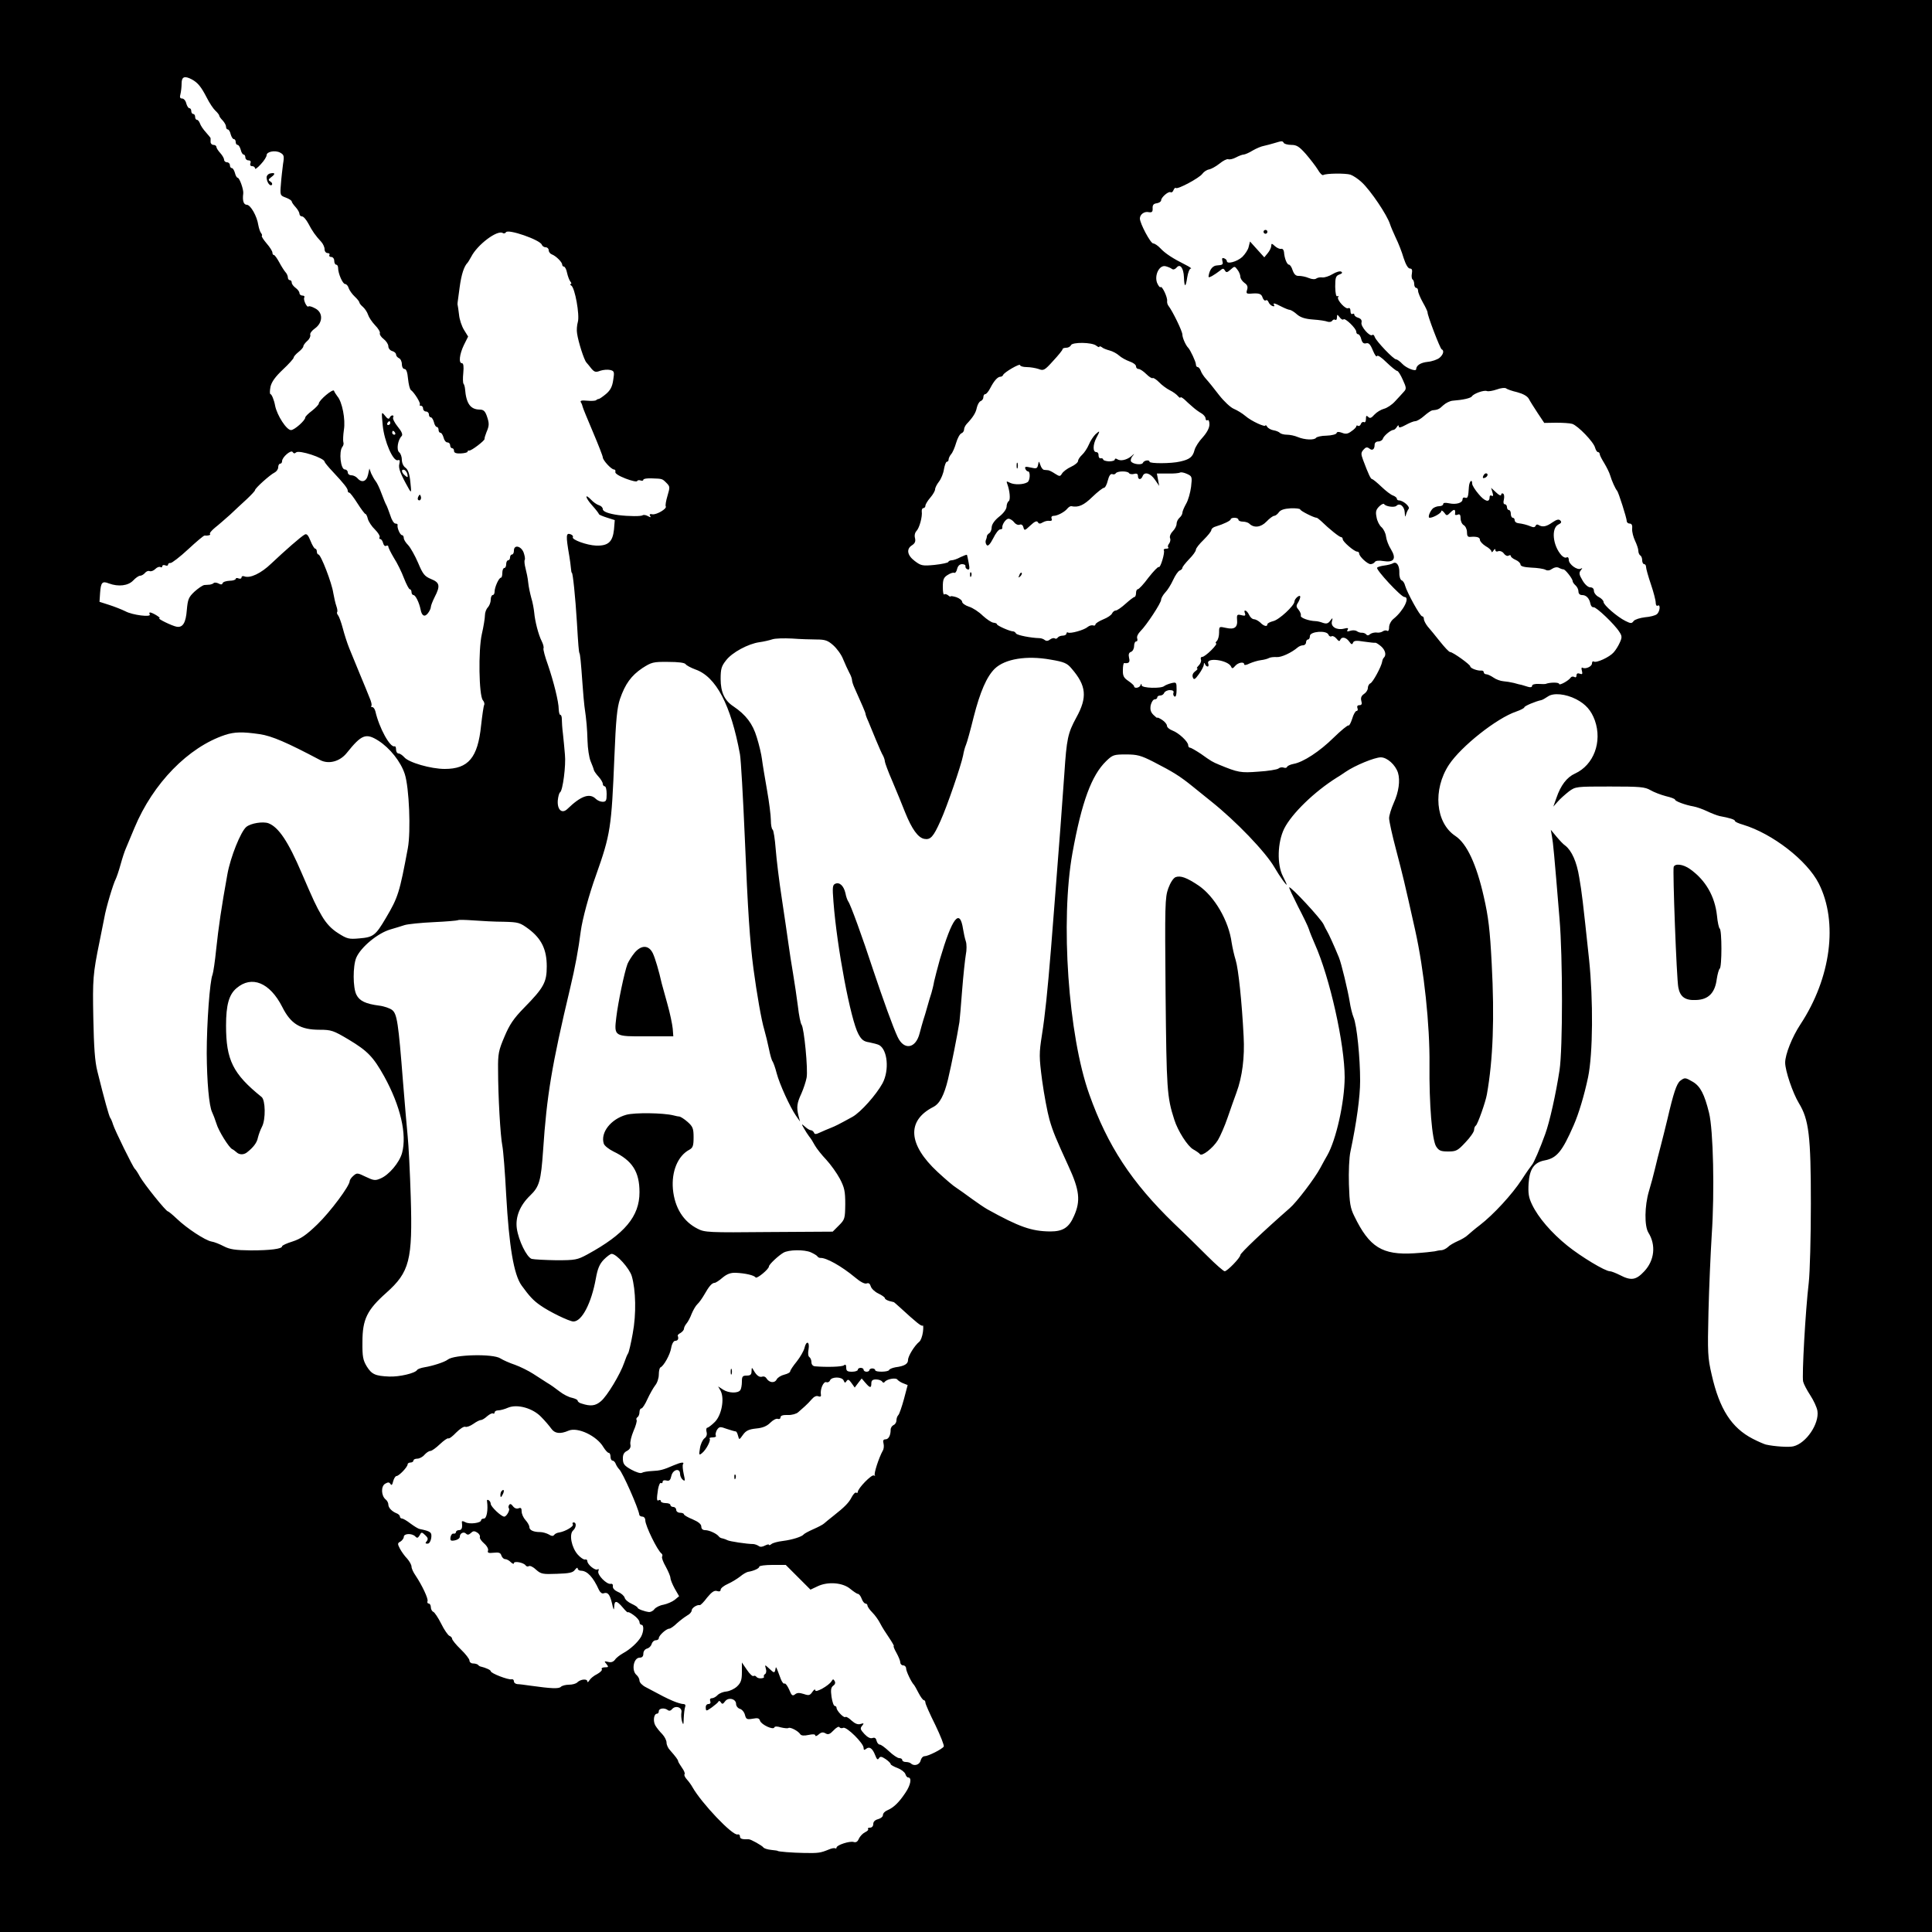 <?xml version="1.0" standalone="no"?>
<!DOCTYPE svg PUBLIC "-//W3C//DTD SVG 20010904//EN"
 "http://www.w3.org/TR/2001/REC-SVG-20010904/DTD/svg10.dtd">
<svg version="1.0" xmlns="http://www.w3.org/2000/svg"
 width="1000pt" height="1000pt" viewBox="0 0 1000 1000"
 preserveAspectRatio="xMidYMid meet">
<g transform="translate(0,1000) scale(0.1,-0.1)"
fill="#000000" stroke="none">
<path d="M0 5000 l0 -5000 5000 0 5000 0 0 5000 0 5000 -5000 0 -5000 0 0
-5000z m993 4589 c31 -17 48 -38 77 -94 14 -28 34 -58 45 -68 11 -10 20 -22
20 -26 0 -4 8 -15 18 -25 9 -10 17 -24 17 -32 0 -8 4 -14 9 -14 5 0 12 -11 15
-25 4 -14 11 -25 16 -25 6 0 10 -7 10 -15 0 -8 4 -15 10 -15 5 0 12 -11 16
-25 3 -14 10 -25 15 -25 5 0 9 -7 9 -15 0 -8 7 -15 16 -15 10 0 14 -6 10 -15
-3 -9 0 -15 9 -15 8 0 15 -5 15 -12 0 -6 14 4 30 22 17 18 30 39 30 47 0 18
44 27 70 13 20 -11 22 -17 15 -59 -3 -25 -9 -72 -11 -104 -5 -58 -4 -59 26
-70 16 -6 30 -15 30 -20 0 -4 9 -17 20 -29 11 -12 20 -28 20 -35 0 -7 6 -13
13 -13 8 0 22 -17 33 -37 20 -39 38 -64 67 -95 9 -10 17 -27 17 -38 0 -11 7
-20 16 -20 8 0 12 -4 9 -10 -3 -5 1 -10 9 -10 9 0 16 -9 16 -20 0 -11 5 -20
10 -20 6 0 10 -8 10 -17 0 -29 24 -83 36 -83 7 0 16 -10 19 -22 4 -11 18 -31
31 -43 13 -12 24 -26 24 -30 0 -4 8 -15 19 -24 10 -9 22 -27 26 -40 4 -13 20
-37 36 -54 17 -17 28 -36 25 -42 -2 -7 7 -20 20 -30 13 -10 24 -27 24 -37 0
-11 9 -22 20 -25 11 -3 20 -11 20 -18 0 -7 7 -15 15 -19 8 -3 15 -17 15 -31 0
-14 6 -25 14 -25 9 0 15 -17 18 -51 3 -28 9 -54 15 -58 17 -12 52 -68 46 -75
-3 -3 -1 -6 5 -6 7 0 12 -7 12 -15 0 -8 7 -15 15 -15 8 0 15 -7 15 -15 0 -8 4
-15 10 -15 5 0 12 -11 16 -25 3 -14 10 -25 15 -25 5 0 9 -7 9 -15 0 -8 4 -15
10 -15 5 0 12 -11 16 -25 3 -14 12 -25 20 -25 8 0 14 -7 14 -15 0 -8 5 -15 10
-15 6 0 10 -6 10 -14 0 -10 11 -14 35 -13 19 1 35 5 35 9 0 4 3 7 8 6 9 -4 82
52 80 60 -1 4 4 20 10 35 15 35 15 46 1 86 -9 24 -17 31 -37 31 -47 1 -69 31
-75 107 -1 12 -5 24 -8 27 -3 4 -4 29 -1 56 3 33 1 50 -7 50 -18 0 -13 46 10
94 l22 44 -21 34 c-12 19 -24 55 -26 79 -3 24 -6 46 -7 49 -2 7 -2 4 10 92 9
68 23 110 41 128 3 3 11 17 19 31 32 63 135 140 163 123 6 -4 13 -2 17 4 11
18 175 -39 185 -64 3 -8 12 -14 21 -14 8 0 15 -7 15 -15 0 -9 8 -19 17 -22 21
-8 53 -40 53 -53 0 -5 4 -10 9 -10 5 0 13 -15 16 -32 4 -18 12 -39 17 -45 6
-7 7 -13 2 -13 -5 0 -4 -4 3 -8 19 -12 44 -152 34 -188 -5 -17 -7 -44 -4 -60
6 -43 36 -137 48 -150 6 -7 18 -21 27 -33 15 -17 22 -19 45 -10 15 5 38 7 51
4 21 -5 23 -9 16 -52 -5 -35 -15 -53 -37 -72 -17 -14 -34 -26 -38 -26 -4 0
-10 -3 -13 -6 -4 -4 -25 -5 -47 -3 -30 3 -38 0 -32 -9 4 -6 8 -17 9 -23 1 -6
25 -64 53 -130 28 -66 51 -125 51 -131 0 -15 44 -63 58 -63 6 0 9 -6 7 -12 -3
-8 17 -21 53 -35 31 -12 58 -18 60 -13 2 5 10 6 18 3 8 -3 14 -1 14 4 0 5 19
8 43 7 56 -2 54 -1 77 -24 18 -18 18 -22 5 -66 -8 -26 -12 -51 -9 -55 7 -12
-47 -44 -69 -41 -13 3 -17 0 -12 -8 6 -9 2 -9 -12 -1 -11 6 -23 7 -27 4 -6 -6
-71 -6 -126 1 -50 7 -80 18 -80 31 0 8 -9 17 -20 20 -12 4 -29 16 -40 28 -36
37 -31 11 5 -29 19 -21 35 -42 35 -45 0 -3 19 -11 41 -18 l41 -13 -4 -49 c-7
-64 -30 -85 -93 -83 -48 2 -128 31 -120 44 3 5 -2 10 -10 14 -26 10 -27 -3 -8
-114 3 -19 7 -46 8 -60 1 -14 3 -25 5 -25 5 0 18 -124 26 -255 7 -121 10 -153
13 -160 4 -6 8 -48 16 -160 3 -47 8 -98 10 -115 11 -76 14 -115 16 -180 1 -38
8 -86 16 -105 8 -19 16 -40 17 -46 1 -5 12 -21 24 -34 12 -13 22 -30 22 -37 0
-7 5 -13 10 -13 6 0 10 -18 10 -40 0 -34 -3 -40 -21 -40 -11 0 -27 7 -35 15
-32 32 -78 15 -147 -52 -28 -27 -53 -5 -50 43 2 21 7 40 12 43 14 9 31 140 25
196 -2 28 -7 75 -10 105 -4 30 -6 65 -6 78 0 12 -3 22 -8 22 -4 0 -7 12 -8 28
0 40 -27 146 -56 231 -15 41 -25 79 -23 85 3 6 -2 23 -9 37 -17 33 -35 103
-39 149 -2 19 -8 53 -15 75 -6 22 -14 58 -16 80 -2 22 -9 55 -14 74 -5 19 -7
38 -4 43 3 5 0 22 -6 39 -14 34 -50 41 -50 9 0 -11 -4 -20 -10 -20 -5 0 -10
-7 -10 -15 0 -8 -4 -15 -10 -15 -5 0 -10 -9 -10 -20 0 -11 -4 -20 -10 -20 -5
0 -10 -11 -10 -25 0 -14 -3 -25 -7 -25 -11 0 -33 -50 -33 -72 0 -10 -4 -18
-10 -18 -5 0 -10 -11 -10 -24 0 -14 -7 -31 -15 -40 -8 -8 -15 -26 -15 -41 0
-14 -7 -58 -16 -97 -19 -84 -15 -317 5 -342 7 -8 10 -19 7 -25 -3 -5 -10 -53
-16 -107 -17 -166 -66 -224 -188 -224 -71 0 -187 33 -210 61 -9 10 -22 19 -29
19 -7 0 -13 9 -13 20 0 11 -3 19 -8 17 -23 -7 -79 94 -99 181 -3 12 -10 22
-16 22 -6 0 -8 3 -5 6 4 3 0 22 -9 42 -8 20 -30 75 -50 122 -19 47 -44 107
-55 134 -11 27 -26 74 -34 105 -8 30 -19 60 -24 66 -6 7 -7 14 -5 17 3 3 1 17
-4 31 -5 14 -12 45 -16 68 -7 50 -64 199 -77 199 -4 0 -8 7 -8 15 0 8 -4 15
-8 15 -5 0 -16 18 -25 41 -12 30 -20 38 -30 32 -19 -10 -102 -83 -173 -150
-53 -51 -110 -78 -140 -66 -8 3 -14 0 -14 -6 0 -6 -7 -8 -15 -5 -8 4 -15 2
-15 -2 0 -5 -14 -10 -32 -10 -18 -1 -34 -6 -36 -13 -2 -7 -9 -8 -21 -1 -10 5
-22 6 -25 2 -4 -4 -13 -7 -19 -8 -7 0 -20 -2 -29 -2 -9 -1 -32 -17 -51 -34
-31 -29 -35 -40 -40 -95 -5 -67 -21 -92 -52 -87 -24 4 -104 43 -90 44 11 1
-35 29 -48 30 -5 0 -5 -4 -2 -10 10 -16 -89 -4 -126 16 -18 9 -56 24 -84 33
l-50 16 3 45 c4 56 11 64 46 50 49 -18 99 -12 125 15 13 14 29 25 36 25 7 0
18 6 25 14 6 8 17 13 24 10 8 -3 21 2 30 11 9 9 20 13 26 10 5 -3 10 -2 10 4
0 6 7 8 15 5 8 -4 15 -2 15 4 0 5 6 9 13 8 7 0 48 31 91 71 43 40 81 72 85 71
17 -2 34 3 28 8 -4 4 8 18 26 33 18 14 53 45 78 67 24 23 63 59 87 81 23 22
42 42 42 46 0 10 78 80 101 91 10 5 19 17 19 28 0 10 5 18 10 18 6 0 10 6 10
13 0 21 47 61 55 47 5 -8 11 -8 17 -2 15 15 148 -29 148 -48 0 -3 19 -27 43
-52 57 -61 77 -86 77 -98 0 -6 3 -10 8 -10 4 0 23 -25 42 -55 19 -30 38 -55
41 -55 4 0 10 -12 13 -26 4 -14 20 -39 37 -55 16 -16 27 -34 24 -39 -3 -6 -2
-10 3 -10 5 0 12 -9 15 -21 3 -12 10 -18 16 -14 6 3 11 1 11 -4 0 -6 13 -32
29 -59 17 -26 40 -73 52 -105 12 -31 26 -57 30 -57 5 0 9 -7 9 -15 0 -8 5 -15
10 -15 11 0 30 -40 37 -75 6 -33 21 -41 38 -19 8 10 15 25 15 32 0 7 9 30 20
52 30 58 26 75 -19 93 -33 14 -42 24 -67 84 -16 37 -39 78 -51 91 -13 13 -23
29 -23 37 0 8 -4 15 -9 15 -10 0 -27 39 -23 53 1 4 -4 7 -11 7 -8 0 -20 19
-27 43 -8 23 -17 47 -20 52 -4 6 -15 33 -25 60 -10 28 -24 57 -31 65 -7 9 -17
27 -23 40 l-9 25 -7 -32 c-8 -36 -33 -44 -55 -18 -7 8 -21 15 -31 15 -11 0
-19 7 -19 15 0 8 -7 15 -15 15 -22 0 -32 92 -13 117 6 7 8 18 5 25 -2 8 -1 36
3 63 9 54 -9 146 -34 174 -7 9 -15 22 -17 28 -4 14 -79 -49 -79 -66 0 -5 -16
-22 -35 -37 -19 -14 -35 -30 -35 -35 0 -15 -55 -64 -73 -65 -23 -2 -73 76 -83
126 -5 29 -18 60 -24 60 -4 0 -4 17 0 38 6 26 25 52 64 89 31 29 56 57 56 62
0 5 11 18 25 29 14 11 25 24 25 29 0 6 9 18 20 28 12 10 18 24 16 32 -3 7 8
22 24 33 42 30 43 83 1 104 -16 9 -31 13 -34 10 -8 -9 -29 35 -22 46 3 6 -1
10 -9 10 -9 0 -16 6 -16 13 0 7 -9 19 -20 27 -11 8 -20 20 -20 27 0 7 -4 13
-10 13 -5 0 -10 6 -10 14 0 8 -6 21 -13 28 -6 7 -21 30 -32 51 -11 20 -23 37
-27 37 -5 0 -8 6 -8 13 0 6 -13 28 -30 47 -16 19 -27 36 -25 39 3 2 1 9 -4 15
-5 6 -11 25 -14 41 -7 47 -40 104 -59 105 -17 0 -24 21 -19 58 3 19 -19 82
-29 82 -4 0 -11 11 -14 25 -4 14 -11 25 -16 25 -6 0 -10 7 -10 15 0 8 -7 15
-15 15 -8 0 -15 6 -15 13 0 7 -9 23 -20 35 -11 12 -20 26 -20 32 0 5 -7 10
-15 10 -8 0 -15 7 -15 15 0 8 0 17 0 20 0 2 -12 16 -25 31 -13 14 -27 35 -30
45 -4 11 -11 19 -16 19 -5 0 -9 7 -9 15 0 8 -4 15 -10 15 -5 0 -10 7 -10 15 0
8 -4 15 -10 15 -5 0 -12 11 -16 25 -3 14 -13 25 -21 25 -11 0 -14 6 -9 23 3
12 6 37 6 55 0 35 15 41 53 21z m5652 -329 c3 -5 21 -10 39 -10 28 0 41 -9 75
-47 23 -27 51 -63 62 -81 10 -18 23 -31 28 -28 14 9 115 10 141 2 14 -5 40
-22 59 -40 46 -43 131 -169 146 -217 4 -13 18 -45 30 -71 13 -26 31 -72 40
-103 11 -34 23 -55 33 -55 10 0 13 -7 10 -25 -3 -14 -1 -28 3 -31 5 -3 9 -14
9 -25 0 -10 5 -19 10 -19 6 0 10 -7 10 -16 0 -8 11 -35 25 -60 14 -24 24 -47
24 -50 -3 -11 65 -189 73 -192 14 -6 9 -27 -11 -44 -11 -9 -39 -19 -62 -21
-36 -4 -58 -18 -59 -38 0 -14 -50 5 -71 27 -12 13 -27 24 -33 24 -13 0 -101
92 -110 115 -3 10 -9 15 -13 11 -12 -11 -61 44 -56 64 3 12 -2 20 -16 25 -12
3 -21 11 -21 16 0 6 -4 7 -10 4 -5 -3 -10 3 -10 15 0 12 -4 18 -11 15 -13 -9
-61 43 -53 57 4 6 2 8 -3 5 -7 -5 -11 12 -12 49 0 47 3 56 21 63 15 5 18 10
10 15 -7 4 -27 -2 -45 -13 -18 -11 -41 -18 -52 -17 -11 2 -25 -1 -31 -5 -7 -6
-23 -5 -40 2 -16 7 -39 11 -51 11 -15 -1 -24 7 -32 28 -5 17 -14 30 -19 30
-11 0 -24 34 -26 65 -1 11 -7 19 -15 17 -7 -2 -22 5 -32 14 -16 15 -19 15 -19
2 0 -9 -8 -26 -18 -38 l-18 -22 -37 41 -37 41 -7 -28 c-3 -15 -19 -38 -33 -52
-28 -25 -80 -39 -80 -21 0 5 -6 11 -14 14 -10 4 -12 0 -9 -14 5 -18 2 -21 -29
-23 -19 -1 -34 -18 -40 -43 -5 -20 -4 -22 15 -12 12 7 30 19 40 27 16 14 20
14 27 2 7 -12 12 -11 30 5 20 18 21 18 35 -1 8 -10 15 -27 15 -36 0 -9 9 -23
21 -32 15 -10 19 -20 14 -36 -6 -18 -3 -21 17 -20 44 4 57 0 63 -20 4 -11 11
-18 16 -15 5 4 12 0 15 -9 3 -8 12 -17 20 -20 9 -3 12 -1 9 4 -9 14 2 12 38
-7 18 -9 37 -17 44 -17 6 -1 23 -11 37 -24 19 -16 43 -23 84 -26 31 -2 64 -7
73 -11 10 -3 20 -1 24 4 3 6 11 9 16 6 5 -4 9 2 9 12 1 17 1 17 14 1 7 -10 16
-15 20 -11 8 9 66 -47 66 -64 0 -7 4 -13 10 -13 5 0 13 -12 16 -26 5 -18 12
-24 25 -21 13 4 22 -5 35 -37 9 -22 19 -36 21 -29 3 7 23 -6 50 -33 25 -24 50
-44 55 -44 5 0 18 -21 29 -46 19 -41 19 -47 5 -62 -8 -10 -29 -31 -45 -49 -16
-18 -42 -35 -58 -39 -15 -4 -37 -17 -49 -30 -16 -18 -23 -21 -32 -12 -9 9 -12
7 -12 -11 0 -12 -4 -19 -10 -16 -6 3 -13 -1 -16 -9 -3 -9 -10 -13 -15 -10 -5
3 -9 2 -9 -3 0 -4 -11 -16 -25 -25 -18 -14 -30 -16 -49 -8 -17 6 -26 6 -28 -2
-2 -6 -25 -12 -52 -13 -26 0 -50 -6 -54 -11 -9 -13 -59 -11 -95 4 -16 7 -41
12 -56 12 -15 0 -31 4 -37 10 -5 5 -20 11 -33 13 -12 2 -27 10 -32 18 -5 8 -9
11 -9 7 0 -11 -73 22 -104 49 -15 13 -43 30 -60 37 -17 7 -51 39 -76 71 -25
33 -55 70 -67 83 -12 13 -25 33 -28 43 -4 11 -11 19 -16 19 -5 0 -9 6 -9 14 0
13 -29 75 -40 86 -13 13 -30 52 -30 68 0 18 -51 122 -72 149 -5 6 -8 17 -7 25
3 18 -26 80 -34 72 -3 -4 -11 6 -18 22 -15 40 12 94 44 86 12 -3 27 -9 33 -14
7 -5 16 -2 24 7 18 22 36 -2 38 -49 2 -55 9 -56 17 -2 4 25 12 46 19 46 6 0
-7 9 -29 20 -64 32 -104 58 -129 85 -13 14 -30 25 -37 25 -14 0 -69 104 -69
129 0 21 23 38 45 33 17 -3 22 1 21 20 -1 17 5 24 22 26 12 2 22 9 22 15 0 16
39 49 49 42 5 -3 12 2 15 11 4 9 9 14 12 11 9 -9 122 52 137 73 8 11 23 21 35
23 11 2 35 15 54 30 18 15 38 25 45 23 7 -3 25 1 40 9 15 8 33 15 40 15 6 0
28 9 47 21 19 11 45 22 58 24 13 3 37 9 53 14 40 12 43 13 50 1z m-971 -1049
c9 -7 16 -10 16 -6 0 4 6 3 13 -2 6 -6 25 -13 40 -17 16 -4 38 -16 49 -26 12
-11 36 -24 55 -31 18 -6 33 -17 33 -25 0 -8 6 -14 14 -14 7 0 25 -12 40 -27
14 -14 29 -23 32 -20 3 3 18 -6 33 -21 14 -15 40 -34 56 -42 17 -8 35 -22 42
-30 7 -8 13 -12 13 -7 0 4 9 -1 20 -10 10 -10 30 -28 43 -39 13 -12 34 -27 45
-33 12 -7 22 -19 22 -27 0 -8 5 -12 10 -9 6 4 10 -6 10 -22 0 -18 -13 -42 -35
-67 -20 -21 -38 -50 -42 -65 -9 -36 -25 -49 -75 -60 -46 -11 -158 -11 -158 -1
0 12 -29 7 -34 -5 -5 -14 -53 -8 -62 7 -3 5 0 17 7 26 13 16 12 16 -6 0 -24
-19 -55 -26 -72 -15 -7 5 -13 4 -13 -2 0 -5 -13 -9 -30 -9 -16 1 -30 5 -30 10
0 4 -6 7 -12 6 -7 -2 -12 5 -12 15 1 9 -4 17 -12 17 -18 0 -18 38 1 74 20 37
19 40 -5 18 -10 -10 -26 -33 -34 -53 -8 -19 -24 -43 -35 -53 -12 -11 -21 -25
-21 -32 0 -7 -16 -21 -36 -30 -20 -9 -41 -25 -47 -35 -10 -16 -12 -16 -36 -1
-13 9 -29 17 -35 18 -6 0 -16 2 -22 2 -7 1 -15 12 -19 25 -8 22 -8 22 -12 1
-4 -19 -8 -21 -38 -14 -26 6 -32 5 -28 -6 3 -8 9 -14 14 -14 13 0 11 -48 -3
-56 -21 -13 -68 -14 -90 -3 -18 9 -20 9 -15 -4 14 -37 18 -85 8 -91 -6 -4 -11
-17 -11 -29 -1 -13 -16 -34 -38 -51 -23 -18 -38 -39 -39 -54 0 -14 -6 -28 -13
-32 -6 -4 -12 -11 -12 -16 0 -5 -3 -15 -6 -22 -2 -7 0 -18 6 -24 6 -6 17 5 33
36 12 25 28 46 36 46 7 0 12 3 11 8 -3 16 18 47 32 47 8 0 21 -8 29 -18 7 -10
20 -16 28 -13 9 4 17 -1 20 -13 5 -19 7 -18 36 9 22 21 34 26 39 17 5 -9 12
-9 25 -1 10 6 26 10 35 8 11 -1 15 3 11 12 -3 8 1 14 11 14 19 0 57 20 71 38
6 7 15 13 20 12 37 -8 65 5 109 48 27 26 54 47 60 47 6 0 15 17 20 38 6 24 14
36 23 33 7 -3 15 -1 18 4 8 13 62 13 69 1 3 -5 15 -7 26 -4 14 4 20 0 20 -11
0 -20 16 -21 24 -1 9 25 40 17 64 -18 l22 -32 -6 32 -6 32 55 0 c31 -1 60 2
65 5 5 3 21 0 36 -7 26 -12 27 -14 21 -67 -4 -30 -15 -70 -26 -88 -10 -18 -19
-39 -19 -46 0 -8 -7 -19 -15 -26 -8 -7 -15 -21 -15 -31 0 -11 -9 -28 -20 -39
-11 -11 -17 -26 -14 -35 4 -8 1 -21 -5 -29 -6 -7 -8 -16 -4 -19 3 -4 -1 -7
-11 -7 -9 0 -15 -4 -12 -8 7 -11 -18 -94 -26 -87 -3 4 -27 -21 -53 -54 -25
-34 -50 -61 -56 -61 -5 0 -9 -9 -9 -20 0 -11 -4 -20 -8 -20 -4 0 -25 -16 -46
-35 -21 -19 -44 -35 -51 -35 -7 0 -15 -7 -19 -15 -3 -8 -23 -22 -46 -31 -22
-9 -40 -21 -40 -26 0 -5 -6 -8 -12 -5 -7 2 -20 -1 -28 -8 -18 -16 -90 -36
-102 -29 -4 3 -8 0 -8 -5 0 -6 -9 -11 -19 -11 -11 0 -23 -5 -26 -10 -4 -6 -11
-8 -16 -4 -5 3 -16 0 -24 -6 -10 -8 -19 -9 -27 -3 -7 6 -20 10 -28 10 -44 1
-115 15 -121 24 -3 6 -10 11 -15 11 -17 0 -84 30 -84 37 0 4 -8 7 -18 8 -10 1
-34 17 -55 36 -20 20 -52 41 -72 47 -19 6 -35 18 -35 25 0 7 -13 18 -30 24
-16 5 -30 7 -30 4 0 -3 -6 0 -13 6 -8 6 -17 8 -20 4 -4 -3 -7 14 -7 39 0 38 4
49 25 62 14 9 29 14 34 11 5 -2 12 6 15 20 4 16 13 25 26 25 11 0 19 -5 17
-11 -1 -6 4 -14 11 -16 10 -4 12 4 6 33 -4 22 -8 40 -9 42 -2 2 -17 -4 -34
-12 -16 -9 -37 -16 -45 -16 -8 0 -16 -4 -18 -9 -1 -4 -34 -11 -71 -15 -63 -6
-70 -4 -102 20 -40 30 -45 63 -14 82 15 10 19 20 15 37 -4 14 0 29 8 37 15 16
31 74 27 101 -1 9 3 17 8 17 6 0 11 6 11 13 0 6 11 25 25 41 14 16 25 36 25
43 0 8 9 26 20 40 11 14 23 43 26 65 4 21 10 38 15 38 5 0 9 5 9 12 0 6 6 19
13 27 8 9 19 35 26 59 7 24 19 46 27 49 8 3 14 12 14 20 0 8 6 20 13 28 34 36
48 59 53 85 4 16 12 31 20 34 8 3 14 12 14 21 0 8 4 15 10 15 5 0 17 14 26 32
19 37 38 58 52 58 6 0 12 4 14 9 5 14 88 62 88 51 0 -5 15 -10 34 -10 19 0 47
-5 62 -10 25 -10 31 -7 75 42 27 29 49 56 49 61 0 4 9 7 19 7 10 0 21 6 24 13
6 17 109 16 131 -2z m2179 -241 c30 -8 52 -20 60 -34 6 -12 27 -45 46 -74 l34
-51 61 1 c34 0 71 -2 84 -6 30 -10 111 -94 118 -123 4 -13 10 -23 15 -23 5 0
9 -5 9 -10 0 -6 11 -27 24 -48 12 -20 26 -48 30 -62 8 -28 28 -72 36 -80 7 -7
50 -142 50 -157 0 -7 7 -13 15 -13 11 0 15 -9 13 -28 -1 -15 6 -42 15 -61 9
-19 17 -42 17 -52 0 -10 5 -21 10 -24 6 -3 10 -15 10 -26 0 -10 5 -19 10 -19
6 0 10 -7 10 -15 0 -8 11 -48 25 -89 14 -41 25 -84 25 -96 0 -12 5 -18 10 -15
16 10 12 -31 -4 -44 -8 -7 -36 -14 -62 -16 -25 -3 -51 -11 -58 -19 -10 -14
-15 -14 -43 0 -42 21 -113 82 -113 98 0 7 -11 19 -25 26 -14 7 -25 22 -25 32
0 11 -7 18 -19 18 -11 0 -28 15 -40 36 -18 30 -19 39 -9 52 9 11 10 14 1 9
-18 -11 -63 22 -63 45 0 11 -4 16 -11 13 -6 -4 -18 1 -27 11 -45 50 -54 140
-16 159 15 7 18 13 10 21 -8 8 -19 5 -41 -10 -31 -22 -51 -26 -72 -13 -6 4
-13 2 -15 -5 -3 -7 -11 -9 -24 -3 -22 9 -42 14 -66 17 -10 1 -18 8 -18 15 0 7
-4 13 -10 13 -5 0 -10 9 -10 20 0 11 -4 20 -10 20 -5 0 -10 7 -10 15 0 8 -5
15 -11 15 -7 0 -9 10 -5 24 3 14 2 28 -4 31 -5 3 -10 1 -10 -6 0 -7 -12 -2
-26 12 l-26 24 7 -24 c5 -16 4 -21 -4 -17 -6 4 -11 1 -11 -8 0 -29 -25 -22
-57 17 -18 21 -33 45 -33 53 0 28 -15 13 -17 -16 -3 -53 -6 -61 -20 -56 -7 3
-13 -1 -13 -9 0 -18 -33 -28 -70 -20 -19 4 -30 3 -30 -4 0 -6 -9 -11 -21 -11
-11 0 -26 -6 -33 -12 -17 -18 -27 -48 -16 -48 18 0 60 24 60 34 0 6 7 3 15 -7
13 -18 14 -18 34 2 19 19 26 15 22 -11 0 -4 6 -5 14 -2 11 5 15 -1 15 -19 0
-14 7 -30 16 -35 9 -5 17 -21 17 -36 0 -19 4 -26 16 -25 35 3 51 -2 51 -15 0
-8 14 -23 30 -33 17 -9 30 -22 30 -28 0 -5 5 -3 10 5 6 9 10 11 10 3 0 -7 7
-10 15 -6 9 3 22 -2 29 -12 7 -10 18 -15 24 -11 7 4 12 3 12 -2 0 -5 11 -14
25 -20 14 -6 25 -17 25 -24 0 -9 19 -14 56 -16 31 -1 64 -6 73 -11 11 -6 23
-4 35 5 12 8 25 10 35 5 9 -5 19 -8 23 -8 8 2 48 -48 48 -61 0 -5 7 -15 15
-22 8 -7 15 -21 15 -31 0 -12 7 -19 19 -19 21 0 37 -16 43 -45 2 -11 9 -19 16
-18 13 3 110 -89 134 -128 14 -21 14 -29 2 -55 -7 -16 -21 -39 -32 -51 -21
-24 -89 -56 -103 -47 -5 3 -9 -2 -9 -10 0 -16 -34 -31 -49 -22 -5 3 -7 -4 -3
-16 4 -17 2 -20 -11 -15 -11 4 -17 1 -17 -9 0 -9 -5 -12 -11 -8 -6 3 -14 3
-18 -2 -12 -18 -61 -44 -61 -34 0 9 -47 9 -70 0 -3 -1 -20 -1 -37 0 -19 1 -33
-3 -33 -10 0 -7 -8 -9 -21 -5 -12 4 -27 8 -33 10 -6 1 -24 5 -40 10 -16 4 -41
8 -55 9 -14 1 -37 9 -51 19 -13 9 -30 17 -37 17 -7 0 -13 5 -13 10 0 6 -6 10
-12 9 -20 -2 -58 12 -58 22 0 9 -90 74 -104 74 -6 0 -29 25 -53 55 -24 30 -53
66 -64 78 -10 13 -19 30 -19 38 0 8 -4 14 -9 14 -11 0 -78 123 -88 158 -3 13
-11 26 -18 28 -7 3 -13 20 -12 40 1 38 -15 60 -34 48 -7 -4 -27 -9 -43 -11
-17 -2 -34 -7 -38 -11 -9 -9 124 -152 141 -152 31 0 -4 -71 -56 -113 -13 -10
-23 -30 -23 -43 0 -15 -4 -23 -10 -19 -6 4 -16 2 -23 -3 -7 -5 -21 -8 -32 -6
-10 1 -25 -2 -33 -8 -8 -8 -16 -8 -20 -2 -4 5 -14 9 -22 9 -8 -1 -20 3 -27 8
-7 5 -22 6 -34 2 -16 -5 -19 -4 -14 5 6 10 1 11 -19 6 -37 -9 -69 10 -62 37 5
21 4 21 -9 4 -10 -14 -19 -17 -37 -11 -13 5 -30 9 -38 9 -37 1 -81 18 -77 28
2 7 -3 20 -11 30 -13 15 -14 22 -4 37 7 11 12 25 12 31 0 15 -30 -9 -30 -25
-1 -21 -79 -94 -110 -101 -16 -4 -30 -11 -30 -16 0 -15 -19 -10 -37 9 -10 9
-25 17 -33 17 -8 0 -19 10 -25 23 -11 24 -31 31 -21 7 4 -12 0 -14 -19 -9 -21
5 -24 3 -22 -23 4 -40 -13 -53 -57 -43 -36 8 -36 8 -36 -24 0 -18 -5 -37 -12
-44 -7 -7 -8 -12 -3 -12 5 0 -6 -16 -25 -35 -19 -19 -40 -35 -47 -35 -7 0 -10
-6 -7 -14 3 -7 -2 -21 -11 -30 -9 -9 -13 -16 -8 -16 4 0 0 -7 -11 -15 -12 -9
-16 -20 -12 -31 5 -14 11 -12 31 16 14 19 25 41 26 49 0 11 2 12 6 4 2 -7 9
-13 14 -13 4 0 6 7 3 15 -14 35 105 19 119 -17 4 -10 9 -8 20 5 15 18 47 24
47 8 0 -5 13 -3 28 5 16 7 42 15 58 17 17 2 35 7 42 11 7 4 25 6 40 5 24 -2
76 22 109 50 7 6 19 11 28 11 8 0 15 7 15 15 0 8 5 15 10 15 6 0 10 8 10 18 0
24 87 31 96 7 3 -8 11 -12 17 -8 5 3 17 -3 25 -13 10 -13 16 -15 19 -6 7 18
30 14 46 -8 11 -16 16 -18 20 -7 4 11 16 13 57 6 29 -4 55 -7 59 -6 3 1 16 -7
29 -18 22 -19 29 -45 15 -59 -4 -3 -8 -13 -9 -21 -4 -25 -48 -107 -61 -112 -7
-3 -13 -14 -13 -24 0 -10 -9 -24 -20 -31 -13 -9 -18 -19 -14 -35 5 -17 2 -23
-10 -23 -10 0 -13 -6 -10 -15 4 -8 1 -15 -5 -15 -5 0 -16 -18 -22 -40 -7 -21
-15 -37 -19 -35 -4 3 -39 -26 -77 -63 -72 -71 -157 -127 -208 -136 -16 -3 -31
-10 -33 -15 -2 -6 -10 -7 -18 -4 -8 3 -20 1 -27 -5 -6 -5 -53 -13 -103 -16
-92 -7 -105 -5 -204 36 -34 14 -41 18 -94 56 -26 17 -51 32 -57 32 -5 0 -9 6
-9 13 0 18 -49 64 -82 76 -16 6 -28 17 -28 25 0 7 -11 21 -25 30 -14 9 -25 14
-25 11 0 -3 -9 4 -20 15 -14 14 -18 27 -14 50 4 16 13 30 20 30 8 0 14 5 14
10 0 6 7 10 15 10 9 0 18 6 21 14 3 7 16 14 29 14 15 0 22 -5 19 -13 -3 -7 -1
-16 5 -20 7 -4 11 8 11 35 0 39 -1 40 -27 34 -16 -4 -32 -11 -37 -15 -16 -14
-116 -11 -117 4 0 10 -2 10 -6 0 -5 -14 -33 -18 -33 -5 0 4 -13 16 -29 27 -24
16 -30 26 -29 57 0 20 3 37 7 36 24 -3 31 4 25 27 -4 18 -1 27 10 31 9 3 16
17 16 30 0 13 5 24 11 24 6 0 8 7 5 16 -3 9 4 24 17 37 32 32 107 146 107 163
0 8 10 25 21 37 12 12 30 41 41 65 11 24 26 46 34 49 8 3 14 9 14 14 0 5 16
25 35 45 19 19 35 41 35 49 0 7 18 30 40 51 22 22 40 44 40 51 0 6 10 15 23
18 40 12 77 30 77 37 0 5 9 8 20 8 11 0 20 -4 20 -10 0 -5 10 -10 23 -10 13 0
28 -5 33 -10 24 -24 60 -20 89 10 16 17 34 30 40 30 6 0 17 8 24 18 9 13 28
19 62 21 27 1 49 -2 49 -6 0 -7 71 -43 85 -43 3 0 13 -8 23 -17 44 -43 95 -83
103 -83 5 0 9 -5 9 -11 0 -13 60 -64 74 -64 6 0 11 -4 11 -10 0 -15 43 -55 59
-55 8 0 18 5 22 11 4 7 21 9 44 5 55 -9 69 12 40 60 -13 20 -24 50 -26 67 -2
18 -13 39 -23 48 -11 9 -23 32 -26 52 -6 28 -3 39 14 56 11 11 23 16 25 12 8
-13 54 -19 64 -9 17 17 42 -3 43 -36 1 -21 3 -25 6 -11 3 11 9 25 14 31 9 11
-28 44 -51 44 -5 0 -10 4 -10 9 0 5 -9 12 -19 16 -11 3 -38 24 -60 45 -23 22
-45 40 -49 40 -7 0 -19 25 -47 100 -11 30 -11 37 2 52 12 14 19 15 30 7 16
-14 28 -5 28 19 0 10 8 17 19 17 11 0 22 7 24 15 5 15 41 45 55 45 4 0 12 7
17 15 6 10 10 11 10 3 0 -9 11 -6 35 7 20 11 42 20 50 20 9 0 29 12 46 27 17
15 36 28 42 29 29 3 35 5 57 26 13 12 35 23 49 24 53 4 94 13 100 23 9 14 62
33 77 27 8 -3 30 1 51 8 21 8 43 10 48 6 6 -5 32 -14 58 -20z m-3627 -1280
c45 0 59 -5 87 -30 18 -16 42 -48 51 -72 10 -24 24 -55 32 -70 8 -14 14 -31
14 -38 0 -7 6 -26 14 -43 37 -82 56 -126 56 -132 0 -4 6 -21 14 -38 7 -18 25
-61 40 -97 15 -36 31 -73 37 -82 5 -10 9 -23 9 -29 0 -6 17 -53 39 -103 21
-50 51 -122 66 -161 35 -87 67 -131 99 -137 32 -6 47 10 84 93 34 75 107 288
117 339 3 19 10 44 15 55 5 11 23 76 40 145 33 129 67 208 109 249 53 51 165
69 288 47 72 -12 87 -19 110 -47 76 -88 82 -148 24 -253 -44 -81 -50 -109 -62
-291 -9 -132 -29 -398 -49 -650 -6 -77 -15 -192 -20 -255 -18 -221 -31 -346
-47 -447 -15 -96 -15 -112 1 -235 10 -73 27 -164 38 -203 18 -63 34 -100 98
-240 58 -125 64 -181 29 -259 -26 -60 -57 -80 -123 -80 -97 1 -160 23 -326
115 -14 8 -50 32 -80 54 -30 22 -66 48 -80 57 -14 8 -57 45 -97 82 -153 142
-161 265 -23 336 34 17 57 61 77 144 19 80 47 222 59 296 2 14 8 88 14 165 6
77 15 160 19 183 5 24 5 56 0 70 -5 15 -11 43 -14 62 -17 112 -56 62 -120
-155 -12 -44 -26 -96 -30 -115 -3 -19 -10 -46 -14 -60 -5 -14 -14 -45 -21 -70
-7 -25 -16 -56 -21 -70 -4 -14 -13 -44 -19 -68 -20 -80 -81 -90 -114 -19 -24
51 -74 190 -127 348 -54 165 -117 339 -129 354 -4 6 -11 24 -14 42 -9 38 -30
58 -52 49 -15 -6 -16 -18 -10 -94 18 -237 89 -611 129 -684 16 -30 28 -39 56
-43 20 -4 43 -10 51 -14 44 -24 54 -130 18 -198 -33 -60 -113 -150 -156 -174
-73 -40 -87 -47 -112 -57 -14 -5 -38 -16 -54 -23 -23 -11 -30 -11 -33 -1 -3 6
-10 12 -16 12 -6 0 -19 8 -30 18 -19 17 -20 16 -6 -8 8 -14 20 -33 27 -42 8
-9 21 -30 30 -47 9 -16 36 -50 59 -74 22 -24 54 -68 70 -98 24 -46 28 -65 28
-132 -1 -74 -2 -79 -33 -110 l-32 -32 -331 -2 c-310 -3 -332 -2 -368 17 -74
37 -119 109 -128 205 -8 91 25 172 85 204 18 10 22 20 22 64 0 46 -4 56 -31
80 -17 15 -36 27 -43 28 -6 0 -20 3 -31 6 -53 13 -199 15 -243 3 -80 -22 -135
-92 -117 -149 3 -11 26 -29 50 -41 98 -47 135 -105 135 -211 0 -125 -76 -216
-270 -322 -52 -28 -62 -30 -161 -30 -58 1 -115 4 -127 7 -26 9 -68 95 -77 158
-8 59 16 119 69 170 48 46 56 76 67 233 19 285 45 441 140 840 26 109 43 201
55 295 8 61 43 191 79 290 75 212 80 246 95 611 8 197 14 256 29 301 27 78 58
121 116 160 47 30 55 33 133 32 53 0 86 -4 91 -12 4 -6 26 -18 50 -27 107 -37
184 -183 231 -439 5 -27 16 -221 25 -430 16 -386 26 -536 45 -681 17 -127 41
-266 56 -315 7 -25 18 -69 24 -99 6 -30 14 -59 19 -65 4 -6 14 -33 21 -61 15
-57 69 -175 100 -220 l21 -30 -8 30 c-11 44 -8 66 15 115 11 25 23 61 27 82 8
41 -13 257 -26 274 -5 6 -14 49 -19 95 -6 46 -17 122 -25 169 -8 47 -19 117
-24 155 -5 39 -21 143 -34 232 -14 90 -28 206 -32 258 -4 52 -11 98 -16 101
-5 3 -9 25 -9 48 0 24 -9 95 -20 157 -11 63 -23 134 -26 159 -3 25 -15 76 -27
114 -21 70 -56 116 -121 160 -46 30 -66 74 -66 142 0 51 4 66 28 96 31 41 115
86 173 94 22 3 52 10 67 15 15 5 60 6 101 4 41 -3 98 -5 127 -5z m3932 -309
c50 -26 78 -58 97 -110 39 -111 -6 -231 -103 -275 -42 -19 -74 -61 -96 -126
l-16 -45 23 26 c12 14 38 37 57 52 35 26 37 26 213 26 156 0 181 -2 210 -19
17 -10 53 -24 80 -31 26 -6 47 -14 47 -18 0 -8 54 -28 95 -35 17 -3 48 -14 71
-25 23 -11 52 -22 65 -25 50 -9 79 -18 79 -25 0 -5 19 -13 43 -20 151 -46 330
-184 391 -304 101 -200 63 -489 -95 -729 -43 -65 -79 -156 -79 -198 0 -42 39
-157 71 -210 52 -85 62 -170 62 -520 0 -173 -5 -358 -11 -410 -17 -142 -36
-483 -29 -511 3 -13 20 -45 37 -71 17 -26 34 -62 37 -81 10 -66 -58 -167 -124
-183 -22 -6 -99 -1 -143 9 -8 2 -39 15 -68 30 -110 57 -172 154 -212 330 -21
90 -22 114 -17 325 3 125 11 306 17 402 15 221 8 541 -14 630 -24 97 -45 137
-83 160 -40 23 -42 24 -66 6 -19 -15 -35 -63 -67 -201 -11 -44 -26 -107 -35
-140 -9 -33 -22 -85 -29 -115 -7 -30 -21 -82 -31 -115 -23 -77 -24 -181 -3
-215 40 -64 32 -143 -21 -200 -43 -46 -68 -50 -126 -20 -22 11 -45 20 -52 20
-25 0 -149 75 -220 132 -83 67 -151 146 -183 213 -18 37 -21 59 -18 110 5 75
29 109 84 119 62 12 90 46 149 181 26 59 55 155 75 250 25 122 27 397 5 609
-33 309 -37 344 -51 425 -13 81 -39 138 -72 164 -10 6 -30 28 -46 47 l-29 35
6 -35 c6 -33 11 -84 39 -425 17 -199 17 -674 0 -785 -19 -123 -51 -267 -74
-330 -25 -70 -61 -154 -69 -160 -3 -3 -27 -36 -52 -75 -50 -77 -147 -182 -217
-236 -24 -18 -52 -42 -62 -51 -10 -10 -34 -24 -53 -32 -20 -9 -43 -22 -51 -31
-9 -8 -23 -15 -32 -16 -9 0 -26 -3 -37 -6 -11 -2 -58 -7 -105 -10 -165 -10
-232 31 -310 192 -21 42 -25 68 -28 165 -2 64 1 140 8 170 32 152 50 284 50
366 0 119 -17 289 -34 328 -7 17 -16 54 -20 81 -9 56 -43 199 -56 230 -25 61
-53 122 -61 135 -5 8 -13 24 -18 35 -13 29 -171 199 -178 192 -2 -2 19 -46 45
-98 27 -52 53 -105 57 -119 4 -14 18 -47 30 -75 78 -174 155 -519 155 -692 -1
-129 -44 -322 -90 -403 -5 -8 -21 -37 -36 -65 -28 -53 -123 -178 -158 -208
-135 -118 -256 -233 -256 -243 0 -14 -68 -84 -81 -84 -6 0 -46 35 -89 78 -42
42 -120 119 -173 169 -220 213 -344 402 -439 669 -109 305 -150 900 -87 1249
48 265 99 402 174 475 34 33 40 35 103 35 58 0 77 -5 142 -38 103 -53 137 -74
206 -130 32 -26 74 -60 93 -75 128 -102 281 -261 328 -342 26 -45 63 -97 63
-88 0 2 -9 21 -20 43 -31 61 -28 175 7 246 39 78 157 192 272 264 9 5 30 19
46 30 48 33 150 75 182 75 33 0 76 -39 89 -80 12 -40 4 -99 -22 -156 -13 -29
-24 -65 -24 -79 0 -15 16 -88 36 -163 37 -142 40 -153 99 -417 46 -207 76
-491 74 -695 -2 -204 13 -392 35 -425 14 -21 24 -25 62 -25 41 0 49 4 89 47
25 26 45 55 45 65 0 9 4 19 9 22 9 6 50 121 57 161 32 180 40 397 25 678 -9
174 -17 241 -41 346 -38 168 -88 275 -147 314 -103 68 -118 240 -33 369 63 95
247 241 348 275 23 8 42 18 42 22 0 7 61 32 87 37 6 1 22 10 35 19 28 20 91
14 146 -14z m-6814 -181 c63 -9 143 -44 313 -134 44 -23 102 -8 138 37 77 96
99 104 164 63 59 -38 115 -108 136 -172 23 -70 32 -297 16 -384 -43 -230 -50
-254 -114 -362 -53 -90 -65 -99 -136 -105 -55 -5 -64 -3 -111 27 -35 22 -61
50 -84 89 -30 51 -44 82 -104 221 -70 164 -120 239 -173 259 -29 10 -91 0
-114 -19 -29 -24 -82 -156 -98 -245 -31 -171 -46 -275 -58 -388 -6 -61 -15
-121 -19 -132 -14 -32 -30 -251 -30 -407 1 -147 12 -273 28 -305 5 -10 15 -36
22 -58 11 -39 66 -126 82 -133 5 -2 14 -9 21 -15 15 -15 38 -15 55 -2 33 26
52 50 57 77 4 16 13 41 21 56 20 38 18 138 -2 154 -149 120 -184 192 -184 370
0 106 15 160 54 193 79 68 173 29 237 -97 44 -88 94 -118 193 -118 61 0 72 -4
151 -51 98 -59 127 -89 184 -191 84 -153 118 -299 92 -396 -14 -50 -68 -114
-112 -132 -27 -12 -36 -10 -76 9 -43 21 -46 21 -64 5 -11 -9 -19 -22 -19 -27
0 -25 -100 -159 -167 -224 -58 -56 -86 -75 -129 -89 -29 -9 -54 -20 -54 -25 0
-13 -60 -21 -162 -21 -80 1 -108 5 -139 21 -21 11 -50 23 -65 25 -32 6 -127
68 -179 118 -22 21 -43 38 -46 38 -10 0 -123 141 -145 180 -10 19 -22 37 -26
40 -9 7 -104 200 -113 230 -4 14 -11 30 -15 35 -6 10 -29 90 -66 240 -13 51
-18 125 -21 275 -4 201 -2 229 32 395 9 44 20 100 25 125 8 49 46 176 59 200
4 8 16 42 25 75 9 33 21 69 26 80 5 11 25 61 46 110 96 231 279 418 469 481
49 16 90 17 179 4z m1263 -971 c77 -2 84 -4 130 -38 66 -50 93 -106 93 -193 0
-82 -15 -110 -117 -214 -55 -56 -76 -88 -102 -150 -30 -70 -34 -89 -33 -169 0
-140 12 -345 22 -395 5 -25 14 -139 20 -255 15 -266 39 -412 80 -469 40 -55
60 -77 96 -102 46 -33 151 -84 172 -84 44 0 93 95 116 222 9 51 19 75 41 98
16 16 34 30 41 30 25 0 92 -75 104 -115 21 -72 24 -196 5 -297 -9 -51 -20 -97
-24 -103 -4 -5 -13 -27 -20 -48 -20 -59 -89 -174 -121 -200 -28 -24 -53 -27
-99 -12 -12 3 -21 10 -21 15 0 5 -13 11 -29 15 -17 3 -46 18 -65 33 -19 15
-47 35 -63 44 -15 10 -48 31 -73 47 -25 16 -67 37 -95 47 -27 9 -61 24 -75 33
-38 25 -239 20 -272 -6 -16 -13 -78 -33 -121 -40 -18 -3 -35 -9 -38 -14 -10
-17 -92 -36 -144 -34 -72 3 -91 11 -117 53 -19 32 -23 50 -22 127 0 116 24
165 123 253 121 108 137 169 127 497 -4 127 -11 268 -16 315 -5 47 -15 173
-24 280 -24 307 -31 352 -56 372 -11 9 -42 20 -68 23 -69 9 -101 24 -117 56
-19 36 -19 149 -1 192 24 55 111 127 176 146 25 7 59 18 75 23 17 5 84 12 150
15 66 3 122 8 125 10 3 3 39 2 80 -1 41 -3 112 -7 157 -7z m1590 -1711 c15 -7
31 -16 34 -21 3 -5 10 -8 15 -8 30 2 109 -42 180 -101 27 -23 50 -35 60 -31
10 4 17 -1 21 -15 3 -11 20 -28 39 -37 19 -9 34 -20 34 -24 0 -5 10 -11 23
-15 12 -3 23 -6 24 -6 1 0 15 -13 32 -28 85 -78 111 -99 117 -93 3 3 4 -12 1
-34 -3 -21 -11 -44 -19 -50 -24 -19 -58 -74 -58 -94 0 -21 -19 -32 -65 -38
-16 -3 -31 -9 -33 -14 -4 -11 -72 -12 -72 -1 0 5 -7 9 -15 9 -8 0 -15 -4 -15
-9 0 -4 -7 -8 -15 -8 -8 0 -15 5 -15 10 0 6 -7 10 -15 10 -8 0 -15 -4 -15 -10
0 -5 -13 -10 -30 -10 -24 0 -30 4 -30 21 0 15 -4 19 -12 12 -11 -8 -90 -10
-150 -5 -11 1 -18 10 -18 21 0 11 -5 23 -11 27 -6 4 -8 20 -4 40 7 41 -12 47
-21 7 -4 -16 -22 -47 -40 -70 -19 -23 -34 -46 -34 -51 0 -6 -14 -13 -30 -17
-17 -4 -35 -15 -40 -25 -11 -21 -39 -17 -53 6 -4 7 -13 11 -20 9 -15 -6 -30 4
-45 30 -11 19 -11 19 -12 -2 0 -18 -6 -23 -25 -23 -22 0 -25 -5 -25 -32 0 -18
-4 -38 -8 -43 -12 -18 -61 -16 -89 2 l-26 17 13 -23 c21 -41 5 -126 -30 -161
-17 -17 -35 -30 -39 -30 -5 0 -7 -10 -4 -21 4 -14 0 -26 -11 -34 -9 -7 -20
-30 -23 -51 -6 -36 -5 -38 11 -25 22 18 47 67 39 75 -4 3 4 6 16 6 12 0 20 4
16 10 -3 5 0 18 6 29 12 17 16 18 51 5 21 -7 42 -13 46 -13 4 0 9 -10 12 -22
6 -23 6 -23 26 5 15 21 30 28 67 32 34 3 56 12 74 30 14 14 31 23 39 20 8 -3
14 1 14 8 0 9 13 13 38 12 20 -1 44 6 53 14 9 8 25 22 35 31 10 9 27 26 36 37
11 13 24 19 33 15 11 -4 16 -1 14 8 -5 28 13 70 28 65 7 -3 16 1 19 9 8 20 63
20 71 -1 5 -13 8 -13 15 -2 7 10 12 8 25 -10 l17 -24 18 24 18 23 19 -22 c24
-28 31 -29 31 -3 0 15 7 20 24 20 14 0 28 -5 32 -11 4 -7 9 -7 13 -2 10 15 59
24 66 12 4 -5 17 -14 30 -19 l23 -9 -19 -72 c-11 -40 -24 -78 -29 -83 -6 -6
-10 -18 -10 -28 0 -10 -7 -21 -15 -24 -8 -4 -15 -14 -15 -24 0 -30 -11 -50
-27 -50 -11 0 -14 -7 -10 -21 3 -12 2 -29 -4 -38 -20 -36 -47 -119 -41 -127 4
-4 2 -4 -5 -1 -11 7 -83 -67 -83 -85 0 -5 -4 -7 -8 -4 -5 3 -15 -7 -23 -22
-15 -30 -37 -52 -94 -97 -21 -16 -43 -35 -49 -40 -6 -6 -31 -19 -56 -30 -25
-11 -47 -23 -50 -27 -9 -12 -60 -28 -108 -34 -26 -3 -52 -10 -59 -16 -7 -6
-13 -7 -13 -4 0 4 -9 2 -21 -4 -13 -7 -25 -8 -32 -2 -7 5 -19 9 -27 10 -34 0
-125 14 -135 20 -5 3 -16 7 -24 9 -8 1 -17 5 -20 10 -11 15 -50 33 -71 33 -13
0 -20 7 -20 18 0 13 -15 25 -45 38 -25 10 -45 22 -45 26 0 4 -9 8 -20 8 -11 0
-20 7 -20 15 0 8 -7 15 -15 15 -8 0 -15 5 -15 10 0 6 -11 10 -25 10 -14 0 -25
5 -25 11 0 5 -4 7 -10 4 -11 -7 -12 5 -4 57 4 21 10 35 15 32 5 -3 9 0 9 7 0
6 8 9 19 6 16 -4 21 2 26 24 8 34 45 42 45 10 0 -10 6 -24 14 -30 12 -10 13
-6 5 29 -5 23 -7 45 -4 51 9 13 -9 11 -47 -5 -55 -24 -71 -28 -113 -30 -22 -1
-46 -5 -52 -9 -7 -5 -31 3 -55 16 -36 20 -43 29 -44 54 -1 23 5 35 21 43 15 8
21 19 18 33 -3 12 5 44 16 70 12 27 19 53 16 57 -3 5 -1 11 5 15 5 3 10 15 10
26 0 10 4 19 10 19 5 0 19 21 31 48 12 26 30 58 40 71 11 13 19 38 19 57 0 18
4 34 8 36 17 7 50 65 56 101 4 23 13 37 21 37 14 0 19 11 13 26 -2 3 5 10 15
15 9 6 17 15 17 21 0 6 6 19 13 27 8 9 20 32 27 51 8 19 21 42 30 50 9 8 25
31 36 50 23 41 39 60 53 60 5 0 24 12 41 27 23 19 42 26 68 25 50 -2 96 -13
103 -24 6 -9 69 43 69 57 0 10 49 56 75 71 27 16 108 17 142 2z m-1395 -853
c18 -18 41 -45 51 -59 18 -26 46 -30 90 -11 47 20 146 -27 180 -85 10 -16 22
-30 28 -30 5 0 9 -9 9 -20 0 -11 5 -20 10 -20 6 0 14 -8 17 -17 4 -10 12 -22
18 -28 18 -17 99 -200 104 -235 0 -5 8 -10 16 -10 8 0 15 -8 15 -19 0 -28 63
-157 84 -172 5 -4 6 -11 3 -16 -3 -5 5 -28 19 -52 13 -24 24 -50 24 -58 0 -8
10 -33 22 -55 l23 -40 -23 -19 c-13 -10 -39 -21 -58 -25 -19 -3 -40 -14 -47
-23 -6 -9 -19 -15 -27 -15 -25 3 -60 16 -60 23 0 3 -14 12 -31 20 -18 8 -34
22 -36 32 -3 9 -18 23 -34 29 -18 8 -28 19 -27 29 2 9 -3 15 -11 13 -21 -4
-71 47 -64 66 4 9 2 13 -4 9 -12 -8 -53 25 -53 43 0 6 -5 10 -12 8 -6 -2 -24
10 -38 26 -32 37 -45 104 -24 124 17 15 19 42 3 42 -5 0 -8 -4 -4 -10 6 -10
-37 -36 -70 -42 -11 -1 -23 -7 -27 -13 -5 -7 -14 -6 -28 3 -11 6 -31 12 -44
12 -35 0 -56 10 -56 26 0 8 -9 24 -20 36 -11 12 -20 32 -20 45 0 17 -4 21 -16
16 -10 -4 -22 1 -29 11 -9 12 -15 14 -20 6 -4 -6 -4 -14 -1 -17 7 -8 -12 -43
-24 -43 -16 0 -70 52 -70 66 0 7 -5 16 -11 19 -6 4 -10 1 -8 -6 6 -45 -2 -89
-16 -89 -8 0 -15 -4 -15 -9 0 -14 -60 -22 -81 -10 -16 8 -20 7 -18 -3 3 -27
-1 -38 -16 -38 -8 0 -15 -5 -15 -10 0 -6 -6 -9 -12 -8 -7 2 -14 -7 -16 -18 -3
-18 1 -21 22 -17 15 3 26 11 26 19 0 18 20 28 32 16 8 -8 15 -6 25 3 11 11 18
12 32 3 11 -6 17 -17 15 -23 -3 -6 7 -21 22 -34 15 -13 23 -29 20 -37 -4 -11
2 -14 29 -11 27 3 36 0 40 -14 4 -11 12 -19 20 -19 7 0 21 -7 29 -16 9 -8 16
-11 16 -5 0 13 52 3 61 -12 4 -5 11 -7 17 -3 6 3 23 -5 37 -19 25 -22 34 -24
108 -21 64 2 83 6 93 21 8 10 14 13 14 7 0 -7 8 -12 18 -12 32 -1 62 -33 92
-99 6 -13 16 -21 24 -18 22 8 33 -6 44 -53 7 -33 10 -38 11 -17 1 35 13 34 45
-4 14 -17 26 -28 26 -24 0 3 14 -3 30 -15 17 -12 30 -28 30 -36 0 -8 5 -14 10
-14 14 0 12 -36 -2 -62 -17 -29 -56 -65 -93 -85 -16 -9 -36 -24 -42 -34 -9
-11 -20 -15 -35 -11 -21 5 -22 4 -9 -11 12 -15 11 -17 -8 -17 -12 0 -20 -4
-16 -10 3 -5 -8 -16 -24 -25 -17 -8 -35 -23 -40 -32 -6 -10 -11 -12 -11 -6 0
15 -35 12 -52 -5 -7 -7 -26 -12 -43 -12 -17 0 -36 -5 -42 -11 -11 -11 -50 -9
-158 6 -27 4 -58 8 -67 8 -10 1 -18 7 -18 15 0 7 -6 12 -12 10 -17 -4 -108 31
-108 42 0 6 -26 18 -52 24 -3 0 -10 4 -14 9 -4 4 -16 7 -26 7 -10 0 -18 7 -18
15 0 8 -20 34 -45 58 -25 24 -45 49 -45 55 0 5 -6 12 -14 15 -7 3 -27 31 -42
62 -16 32 -35 60 -41 62 -7 3 -13 14 -13 24 0 10 -5 19 -11 19 -6 0 -9 6 -6
13 4 13 -28 81 -62 132 -12 17 -21 37 -21 46 0 9 -10 27 -22 41 -13 13 -30 37
-38 52 -13 25 -13 29 3 37 9 6 17 17 17 24 0 18 41 20 59 3 10 -11 14 -9 23 5
9 18 11 18 29 1 14 -13 16 -20 8 -31 -9 -10 -8 -13 4 -13 9 0 16 12 19 29 4
30 -2 35 -60 47 -7 1 -28 14 -47 28 -18 14 -38 26 -44 26 -6 0 -11 5 -11 10 0
6 -8 14 -17 17 -25 10 -43 29 -43 46 0 8 -6 20 -14 26 -23 19 -25 67 -3 81 16
9 21 9 28 -1 5 -9 10 -5 14 14 4 15 12 27 17 27 13 0 58 47 58 61 0 5 7 9 15
9 8 0 15 5 15 10 0 6 9 10 20 10 11 0 28 9 37 20 10 11 23 20 31 20 7 0 29 16
49 35 20 19 39 32 43 30 5 -3 23 11 41 30 19 19 40 33 47 30 8 -3 26 4 42 15
15 11 33 20 39 20 7 0 21 9 33 20 12 10 25 17 30 14 4 -3 8 0 8 5 0 6 8 11 19
11 10 0 33 6 51 14 48 20 129 -3 172 -49z m1329 -829 l64 -64 36 17 c53 26
131 20 170 -13 17 -14 35 -26 40 -26 5 0 14 -11 19 -25 5 -14 14 -25 20 -25 5
0 10 -5 10 -10 0 -6 11 -22 25 -36 14 -14 32 -39 41 -57 9 -18 30 -51 46 -74
16 -24 27 -43 24 -43 -3 0 3 -16 14 -35 11 -20 20 -42 20 -50 0 -8 7 -15 15
-15 8 0 15 -7 15 -16 0 -14 27 -71 40 -84 3 -3 14 -22 24 -42 11 -21 23 -38
28 -38 4 0 8 -6 8 -13 0 -7 23 -59 51 -115 27 -56 47 -107 44 -112 -9 -14 -81
-50 -99 -50 -9 0 -18 -10 -21 -23 -6 -23 -35 -30 -51 -14 -4 4 -16 7 -26 7
-10 0 -18 5 -18 10 0 6 -7 10 -16 10 -8 0 -32 16 -52 35 -20 19 -42 35 -48 35
-7 0 -14 9 -17 20 -3 14 -10 18 -21 14 -11 -4 -26 4 -42 21 -21 23 -23 29 -12
42 11 14 10 15 -7 10 -14 -5 -29 1 -47 17 -14 14 -29 22 -32 19 -7 -8 -46 32
-46 47 0 5 -4 10 -9 10 -6 0 -13 21 -17 47 -5 36 -3 49 9 58 10 7 12 16 7 24
-6 11 -9 11 -16 -1 -14 -23 -84 -62 -84 -47 0 8 -7 4 -15 -8 -13 -19 -19 -20
-45 -11 -23 7 -34 7 -45 -2 -13 -10 -18 -6 -30 24 -9 20 -19 34 -24 32 -5 -3
-13 7 -19 22 -28 74 -25 69 -29 49 -4 -17 -7 -17 -30 5 -25 23 -25 23 -19 1 4
-12 2 -24 -4 -28 -6 -3 -8 -10 -6 -14 3 -4 -4 -7 -14 -8 -11 -1 -22 3 -25 8
-4 5 -10 7 -15 4 -5 -3 -20 11 -34 32 l-26 38 0 -50 c0 -40 -5 -55 -25 -74
-14 -13 -38 -24 -54 -26 -16 -1 -37 -9 -46 -18 -9 -10 -23 -17 -30 -17 -9 0
-12 -6 -9 -15 4 -9 0 -15 -9 -15 -9 0 -15 -8 -14 -19 1 -19 2 -19 32 2 16 12
32 25 34 30 2 5 7 3 12 -4 7 -11 11 -10 22 5 17 23 57 13 57 -14 0 -10 9 -22
20 -25 11 -3 23 -18 26 -32 6 -22 10 -24 40 -19 26 5 34 3 38 -11 7 -20 69
-49 74 -34 2 6 15 6 34 0 17 -4 35 -6 39 -3 10 6 51 -16 61 -32 5 -8 20 -9 43
-4 23 5 35 4 35 -3 0 -5 8 -3 18 6 12 11 22 13 35 5 14 -8 23 -4 42 16 13 14
27 22 30 16 3 -5 12 -7 20 -3 18 6 105 -80 105 -104 0 -11 3 -13 13 -5 17 14
33 3 47 -33 8 -21 13 -26 19 -16 7 11 14 10 35 -4 14 -10 26 -21 26 -26 0 -4
16 -13 35 -20 19 -7 37 -21 41 -31 3 -10 9 -18 14 -18 21 0 14 -39 -14 -80
-34 -51 -61 -76 -93 -90 -13 -5 -23 -16 -23 -25 0 -8 -11 -17 -25 -21 -16 -4
-25 -13 -25 -25 0 -11 -7 -19 -17 -19 -9 0 -13 -3 -10 -7 4 -3 -3 -11 -16 -17
-12 -6 -26 -21 -32 -34 -6 -15 -15 -20 -27 -16 -20 6 -88 -16 -88 -29 0 -4 -3
-6 -7 -4 -5 3 -19 0 -33 -6 -44 -18 -54 -19 -125 -18 -63 1 -140 7 -140 11 0
1 -15 3 -34 5 -19 2 -37 8 -40 13 -6 9 -66 43 -76 42 -34 -1 -45 2 -45 15 0 8
-6 12 -12 10 -25 -9 -188 163 -234 245 -6 11 -19 29 -29 40 -10 11 -15 23 -12
26 4 4 -2 19 -13 34 -11 16 -20 31 -20 34 0 7 -13 24 -42 57 -10 10 -18 28
-18 39 0 12 -10 31 -22 44 -13 13 -29 33 -36 45 -13 23 -8 61 9 61 5 0 9 6 9
13 0 15 29 19 46 6 7 -6 16 -4 23 5 18 21 54 8 48 -18 -2 -11 -1 -32 3 -46 7
-21 8 -19 9 17 1 23 4 48 7 57 4 10 1 16 -10 16 -8 0 -32 7 -53 16 -35 15 -52
24 -140 71 -18 9 -33 24 -33 34 0 9 -7 22 -15 29 -28 23 -16 90 16 90 13 0 19
7 19 21 0 12 8 23 19 26 11 3 21 13 24 24 3 10 12 19 21 19 9 0 16 5 16 11 0
14 39 49 54 49 6 0 25 13 41 29 17 15 41 33 53 40 12 6 22 18 22 25 0 13 27
31 42 28 4 -1 21 16 38 39 24 29 37 38 51 34 12 -4 19 -2 19 7 0 7 17 21 38
30 20 9 49 27 63 38 14 12 32 22 40 24 31 5 59 18 59 27 0 5 31 9 68 9 l69 0
64 -64z"/>
<path d="M1398 9102 c-10 -2 -18 -11 -18 -20 0 -24 17 -48 27 -39 4 5 1 12 -7
17 -13 8 -12 11 5 24 22 16 19 24 -7 18z"/>
<path d="M1981 7798 c8 -83 54 -188 78 -180 10 3 12 -1 8 -19 -6 -22 5 -51 49
-129 13 -23 14 -20 8 35 -4 42 -12 64 -25 74 -11 7 -19 25 -19 41 0 15 -6 33
-14 39 -15 13 -7 64 13 84 7 7 0 24 -20 48 -17 21 -28 43 -24 49 3 5 2 10 -4
10 -5 0 -12 -6 -14 -12 -4 -9 -12 -6 -24 10 -19 23 -19 23 -12 -50z m39 12 c0
-5 -5 -10 -11 -10 -5 0 -7 5 -4 10 3 6 8 10 11 10 2 0 4 -4 4 -10z m25 -50 c3
-5 1 -10 -4 -10 -6 0 -11 5 -11 10 0 6 2 10 4 10 3 0 8 -4 11 -10z m64 -216
c3 -16 1 -17 -13 -5 -19 16 -21 34 -3 29 6 -3 14 -13 16 -24z"/>
<path d="M2166 7431 c-4 -7 -5 -15 -2 -18 9 -9 19 4 14 18 -4 11 -6 11 -12 0z"/>
<path d="M6540 8800 c0 -5 5 -10 10 -10 6 0 10 5 10 10 0 6 -4 10 -10 10 -5 0
-10 -4 -10 -10z"/>
<path d="M5262 7590 c0 -14 2 -19 5 -12 2 6 2 18 0 25 -3 6 -5 1 -5 -13z"/>
<path d="M5021 7024 c0 -11 3 -14 6 -6 3 7 2 16 -1 19 -3 4 -6 -2 -5 -13z"/>
<path d="M5276 7023 c-6 -14 -5 -15 5 -6 7 7 10 15 7 18 -3 3 -9 -2 -12 -12z"/>
<path d="M7677 7536 c-4 -10 -1 -13 9 -9 15 6 19 23 5 23 -5 0 -11 -7 -14 -14z"/>
<path d="M3285 5069 c-15 -18 -31 -44 -37 -58 -16 -42 -49 -200 -58 -276 -12
-100 -12 -100 157 -99 l138 0 -3 40 c-2 21 -14 80 -28 129 -14 50 -27 97 -29
105 -14 63 -34 131 -46 156 -21 43 -59 44 -94 3z"/>
<path d="M8663 5513 c-6 -16 15 -582 24 -624 9 -49 36 -68 92 -65 64 2 98 37
107 109 4 26 11 50 15 53 12 7 12 201 0 208 -4 3 -11 33 -14 67 -11 100 -59
184 -140 241 -35 25 -77 30 -84 11z"/>
<path d="M6085 5460 c-12 -5 -27 -28 -38 -58 -17 -47 -18 -86 -14 -544 5 -498
7 -535 45 -653 18 -58 69 -138 98 -154 16 -9 32 -20 35 -25 10 -13 67 31 93
73 12 20 35 72 50 116 15 44 36 103 46 130 30 81 43 183 37 291 -9 178 -27
348 -41 394 -8 25 -17 66 -21 91 -15 113 -89 240 -172 296 -61 41 -93 52 -118
43z"/>
<path d="M3782 2900 c0 -14 2 -19 5 -12 2 6 2 18 0 25 -3 6 -5 1 -5 -13z"/>
<path d="M3801 2354 c0 -11 3 -14 6 -6 3 7 2 16 -1 19 -3 4 -6 -2 -5 -13z"/>
<path d="M2597 2283 c-4 -3 -7 -13 -7 -22 1 -13 3 -13 11 2 11 19 8 33 -4 20z"/>
</g>
</svg>
